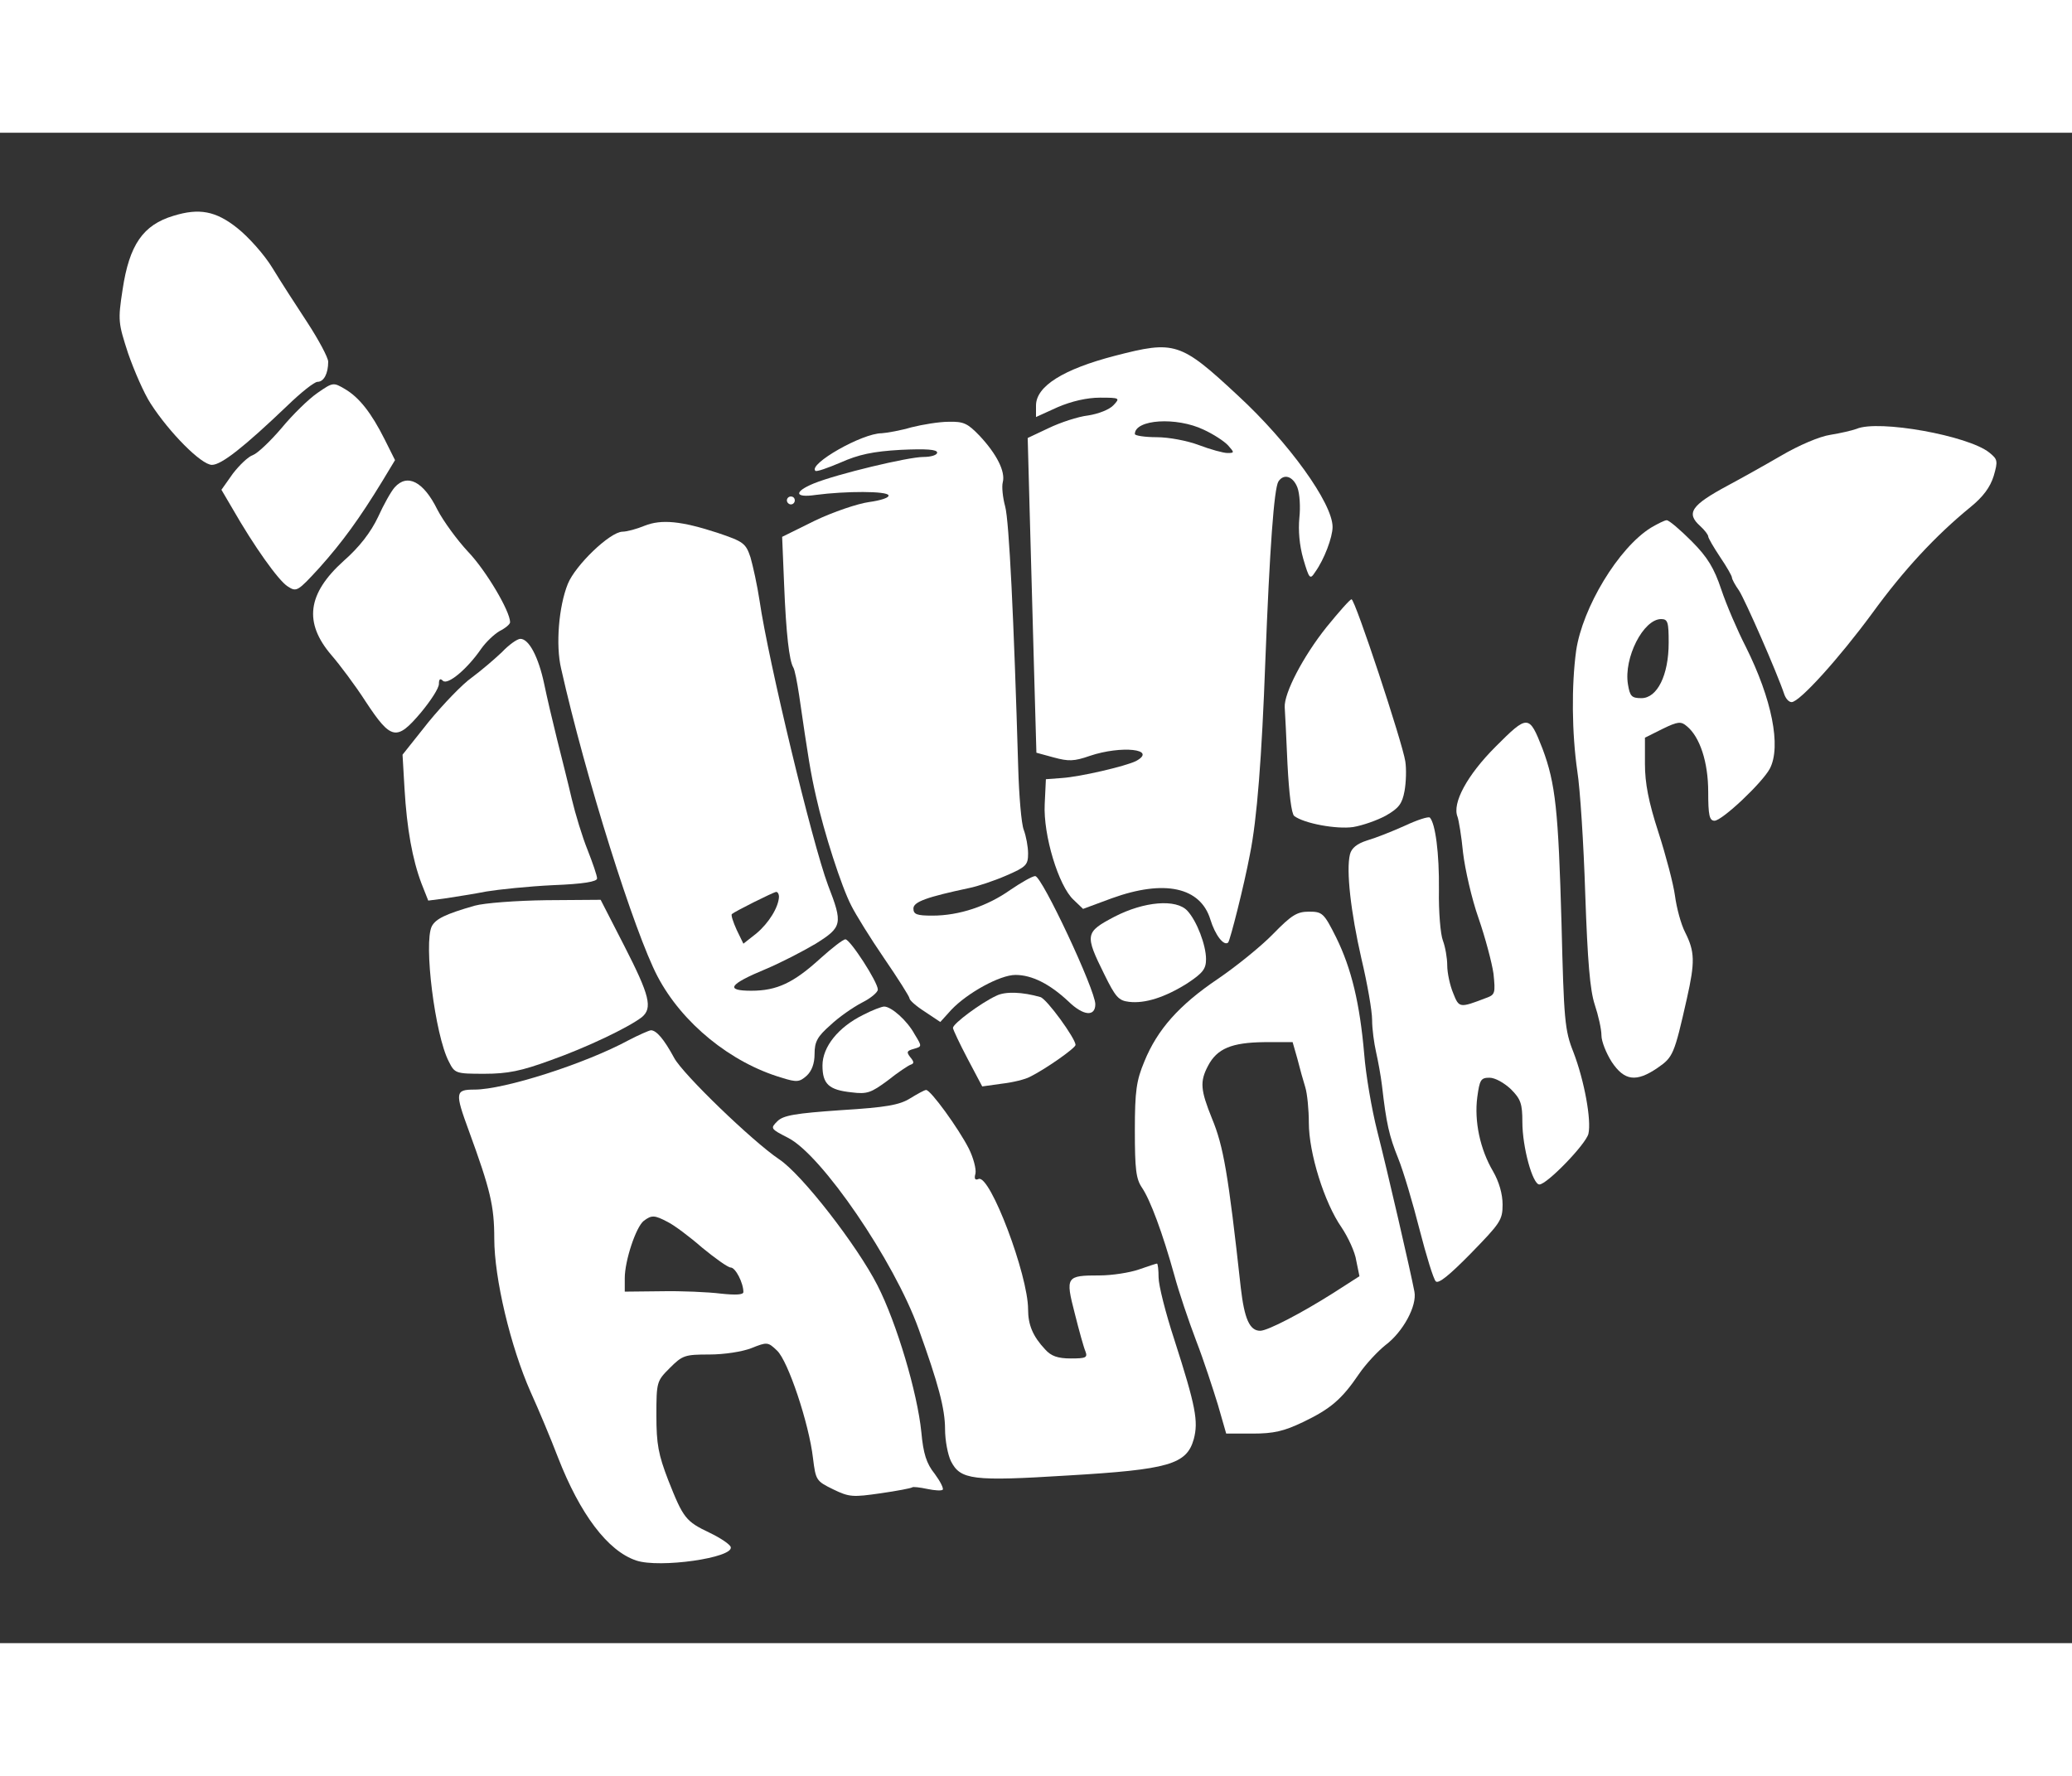 <?xml version="1.0" standalone="no"?>
<!DOCTYPE svg PUBLIC "-//W3C//DTD SVG 20010904//EN"
 "http://www.w3.org/TR/2001/REC-SVG-20010904/DTD/svg10.dtd">
<svg version="1.0" xmlns="http://www.w3.org/2000/svg"
 width="56" height="48" viewBox="0 0 524 382"
 preserveAspectRatio="xMidYMid meet">

<rect x="0" y="0" width="524" height="382" fill="#333333" stroke="none"/>

<g transform="translate(0,382) scale(0.1,-0.1)"
fill="#ffffff" stroke="none">
<path d="M439 3610 c-77 -23 -112 -73 -129 -187 -12 -78 -11 -84 14 -161 15
-43 40 -101 57 -127 47 -73 128 -155 155 -155 24 0 81 45 191 150 34 33 68 60
76 60 16 0 27 21 27 51 0 10 -24 55 -52 98 -29 44 -69 106 -89 139 -20 33 -60
78 -89 101 -54 43 -96 51 -161 31z"/>
<path d="M2820 3256 c-131 -34 -200 -77 -200 -126 l0 -29 55 25 c35 15 74 24
107 24 50 0 51 -1 34 -19 -10 -11 -38 -22 -64 -26 -26 -3 -71 -18 -100 -32
l-53 -25 5 -186 c3 -103 8 -282 11 -398 l6 -212 44 -12 c37 -10 51 -10 91 4
80 27 172 17 117 -13 -26 -13 -141 -40 -188 -43 l-40 -3 -3 -63 c-4 -78 35
-207 73 -242 l24 -23 73 27 c133 48 224 28 249 -54 12 -39 34 -68 45 -58 5 6
40 143 55 223 18 89 30 245 39 490 11 285 22 435 33 453 14 21 37 13 48 -15 6
-16 8 -50 5 -77 -3 -32 0 -69 10 -104 15 -51 17 -53 30 -33 23 32 44 88 44
114 0 60 -111 214 -239 332 -146 136 -160 140 -311 101z m224 -187 c24 -11 52
-29 62 -40 16 -18 16 -19 -2 -19 -10 0 -43 9 -72 20 -29 11 -76 20 -107 20
-30 0 -55 4 -55 8 0 37 105 44 174 11z"/>
<path d="M803 3162 c-22 -15 -63 -55 -91 -89 -29 -34 -61 -64 -72 -68 -12 -4
-34 -25 -51 -47 l-29 -41 27 -46 c56 -98 117 -183 140 -198 23 -15 25 -14 81
47 58 65 101 124 159 219 l32 53 -26 52 c-34 68 -65 107 -101 128 -29 17 -30
17 -69 -10z"/>
<path d="M2305 3075 c-27 -8 -61 -14 -75 -15 -50 0 -186 -78 -168 -95 3 -3 31
7 64 21 45 20 81 28 152 32 65 3 92 1 92 -7 0 -6 -15 -11 -35 -11 -38 0 -218
-43 -277 -67 -51 -21 -49 -37 5 -29 76 10 181 10 184 -1 2 -6 -20 -13 -49 -17
-29 -4 -91 -25 -137 -47 l-83 -41 5 -121 c5 -125 13 -192 23 -209 4 -6 10 -38
15 -71 23 -158 29 -196 43 -257 20 -90 64 -227 89 -275 11 -22 48 -82 83 -133
35 -51 64 -97 64 -101 0 -5 17 -20 39 -34 l39 -26 28 31 c41 43 123 88 162 88
42 0 87 -23 134 -67 38 -37 68 -39 68 -7 0 36 -135 324 -152 324 -7 0 -35 -16
-63 -35 -58 -41 -129 -65 -197 -65 -39 0 -48 3 -48 18 0 17 34 29 142 52 20 4
62 18 92 31 51 22 56 27 56 56 0 17 -5 44 -11 60 -6 15 -12 87 -14 158 -11
376 -23 624 -33 660 -6 22 -9 50 -6 61 7 27 -15 71 -59 118 -30 31 -40 36 -78
35 -24 0 -66 -7 -94 -14z"/>
<path d="M4695 3071 c-11 -4 -41 -11 -66 -15 -27 -4 -79 -26 -125 -53 -43 -25
-104 -59 -134 -75 -93 -50 -107 -70 -70 -103 11 -10 20 -22 20 -26 0 -4 14
-28 30 -52 17 -25 30 -48 30 -52 0 -4 8 -19 18 -33 15 -23 96 -207 115 -264 4
-10 11 -18 18 -18 20 0 121 112 204 225 80 110 160 196 248 268 32 26 50 50
59 79 11 38 10 42 -11 59 -53 43 -281 84 -336 60z"/>
<path d="M998 2923 c-9 -10 -28 -44 -42 -75 -18 -38 -47 -76 -87 -111 -92 -83
-101 -156 -31 -238 20 -23 60 -76 87 -118 64 -97 78 -100 139 -28 25 30 46 62
46 73 0 12 3 15 10 8 12 -12 62 30 97 81 12 17 33 37 47 45 14 7 26 17 26 22
0 28 -61 131 -106 178 -28 30 -63 78 -78 107 -35 71 -76 92 -108 56z"/>
<path d="M1990 2890 c0 -5 5 -10 10 -10 6 0 10 5 10 10 0 6 -4 10 -10 10 -5 0
-10 -4 -10 -10z"/>
<path d="M1630 2826 c-19 -8 -45 -15 -56 -15 -32 -1 -119 -85 -138 -132 -23
-57 -31 -155 -17 -214 62 -276 186 -669 244 -779 62 -118 185 -218 314 -256
38 -12 45 -11 63 5 13 12 20 31 20 55 0 31 7 44 40 73 21 20 57 45 80 57 22
11 40 26 40 33 0 19 -70 127 -82 127 -6 0 -34 -22 -63 -48 -68 -62 -110 -82
-175 -82 -67 0 -57 16 37 55 38 16 94 45 126 64 67 42 69 50 31 148 -40 107
-151 568 -173 719 -6 40 -17 89 -23 110 -12 36 -18 40 -83 62 -92 30 -142 35
-185 18z m340 -938 c-1 -27 -26 -67 -57 -93 l-33 -26 -17 35 c-9 20 -15 38
-12 40 8 7 104 55 112 56 4 0 7 -6 7 -12z"/>
<path d="M4175 2821 c-82 -51 -173 -202 -189 -311 -12 -88 -11 -208 3 -305 7
-44 16 -183 20 -310 6 -172 12 -243 24 -280 9 -27 17 -62 17 -78 0 -15 12 -45
26 -67 32 -48 62 -52 116 -15 39 27 42 33 74 175 21 93 20 119 -4 167 -11 21
-22 63 -26 93 -4 30 -23 102 -42 161 -25 77 -34 124 -34 173 l0 66 44 22 c39
19 47 20 62 7 33 -27 54 -91 54 -166 0 -59 3 -73 16 -73 19 0 121 96 140 132
29 56 5 176 -61 308 -21 41 -49 106 -62 145 -18 54 -35 82 -75 122 -29 29 -57
53 -63 53 -5 0 -23 -9 -40 -19z m45 -291 c0 -82 -29 -140 -69 -140 -25 0 -29
5 -34 35 -11 67 39 165 84 165 17 0 19 -8 19 -60z"/>
<path d="M3355 2570 c-60 -75 -108 -168 -106 -203 1 -12 4 -77 7 -144 4 -75
10 -125 17 -131 25 -19 107 -34 149 -28 24 4 61 17 83 29 33 19 41 30 47 62 4
22 5 56 2 75 -7 47 -127 410 -136 410 -4 0 -32 -32 -63 -70z"/>
<path d="M1269 2506 c-19 -18 -53 -47 -76 -64 -23 -16 -72 -67 -109 -112 l-66
-83 5 -86 c6 -102 20 -179 43 -240 l17 -43 46 6 c25 4 71 11 101 17 30 5 106
13 168 16 78 3 112 9 112 17 0 7 -11 39 -24 72 -13 32 -31 91 -40 129 -9 39
-26 106 -37 150 -11 44 -26 108 -33 142 -14 66 -38 113 -60 113 -8 0 -29 -15
-47 -34z"/>
<path d="M3782 2267 c-72 -72 -110 -143 -96 -177 3 -8 10 -49 14 -91 5 -42 22
-117 39 -165 17 -49 34 -113 38 -141 5 -49 4 -53 -18 -61 -68 -26 -69 -26 -84
12 -8 19 -15 51 -15 70 0 19 -5 47 -11 63 -6 15 -11 73 -10 128 1 93 -9 168
-23 183 -4 3 -32 -6 -64 -21 -31 -14 -74 -31 -95 -37 -25 -8 -39 -19 -43 -35
-10 -40 2 -146 29 -264 15 -63 27 -132 27 -155 0 -23 5 -59 10 -81 5 -22 12
-60 15 -85 11 -96 18 -127 41 -184 13 -32 37 -113 54 -180 17 -66 35 -125 41
-131 7 -7 35 16 89 71 74 76 80 84 80 123 0 27 -9 58 -24 84 -33 56 -48 127
-40 188 6 44 9 49 31 49 14 0 37 -13 54 -29 25 -25 29 -37 29 -83 0 -64 26
-158 43 -158 19 0 117 101 124 128 8 34 -10 134 -38 207 -22 55 -24 82 -30
325 -8 285 -15 354 -48 442 -34 87 -37 87 -119 5z"/>
<path d="M1200 1865 c-73 -21 -98 -33 -108 -52 -21 -42 8 -275 43 -342 15 -30
17 -31 90 -31 59 0 93 7 167 34 93 33 197 83 231 109 28 23 20 55 -44 180
l-60 117 -137 -1 c-76 -1 -157 -7 -182 -14z"/>
<path d="M2818 1837 c-74 -39 -75 -45 -25 -146 28 -57 36 -66 62 -69 40 -5 91
11 148 47 39 26 47 36 47 61 0 35 -23 96 -47 122 -28 31 -110 24 -185 -15z"/>
<path d="M3220 1794 c-30 -31 -93 -82 -140 -114 -98 -66 -153 -128 -186 -209
-20 -48 -24 -74 -24 -174 0 -99 3 -123 18 -145 21 -31 52 -114 82 -222 11 -41
36 -115 55 -165 19 -49 43 -123 55 -162 l21 -73 67 0 c53 0 79 6 127 29 69 33
98 57 142 122 17 25 48 58 67 73 44 33 80 99 73 135 -9 48 -68 304 -94 406
-14 55 -29 143 -33 195 -11 127 -32 216 -71 295 -31 62 -35 65 -69 65 -30 0
-44 -9 -90 -56z m61 -316 c6 -24 15 -56 20 -72 5 -16 9 -57 9 -90 0 -76 39
-202 83 -265 16 -24 34 -62 37 -84 l8 -39 -67 -43 c-79 -50 -165 -95 -184 -95
-27 0 -40 31 -49 108 -32 291 -44 359 -73 429 -29 72 -31 93 -10 133 23 44 60
59 142 60 l72 0 12 -42z"/>
<path d="M2519 1637 c-37 -17 -109 -70 -109 -81 0 -4 17 -40 37 -78 l37 -70
50 7 c27 3 59 11 70 17 39 19 116 73 116 81 0 16 -73 117 -89 121 -45 13 -89
15 -112 3z"/>
<path d="M2183 1589 c-63 -31 -103 -81 -103 -128 0 -47 16 -62 74 -68 39 -5
49 -1 91 30 25 20 52 38 58 40 9 3 9 7 -1 19 -10 13 -9 16 9 21 21 6 21 6 2
37 -19 35 -59 70 -77 70 -6 0 -30 -9 -53 -21z"/>
<path d="M1590 1525 c-111 -60 -315 -125 -390 -125 -49 0 -50 -7 -14 -105 54
-148 64 -189 64 -272 0 -100 41 -273 92 -388 20 -44 51 -118 69 -165 56 -144
126 -237 198 -261 59 -20 247 7 239 34 -2 7 -26 23 -53 36 -61 29 -67 37 -105
133 -25 65 -30 91 -30 164 0 85 1 87 34 120 32 32 38 34 100 34 37 0 83 7 106
16 40 16 42 16 65 -6 28 -26 81 -185 91 -272 7 -56 8 -58 51 -79 41 -20 50
-20 120 -10 42 6 78 13 80 15 2 2 19 0 38 -4 19 -4 36 -5 39 -2 3 3 -6 21 -20
40 -21 26 -29 51 -34 106 -10 99 -62 275 -111 371 -51 100 -191 281 -249 319
-68 46 -243 215 -265 256 -26 48 -45 70 -59 70 -6 -1 -31 -12 -56 -25z m99
-460 c16 -8 55 -37 87 -65 33 -27 65 -50 72 -50 12 0 32 -39 32 -62 0 -7 -19
-8 -57 -4 -32 4 -100 7 -150 6 l-93 -1 0 34 c0 44 28 129 48 145 20 15 27 15
61 -3z"/>
<path d="M2302 1378 c-27 -17 -61 -23 -175 -30 -115 -8 -146 -13 -161 -28 -18
-18 -18 -19 27 -42 85 -43 268 -311 330 -483 50 -139 67 -202 67 -254 0 -28 7
-65 15 -81 24 -47 55 -51 295 -36 256 15 301 28 319 92 12 45 5 83 -49 251
-22 67 -40 138 -40 158 0 19 -2 35 -4 35 -2 0 -23 -7 -46 -15 -23 -8 -68 -15
-99 -15 -85 0 -87 -3 -63 -96 11 -44 23 -87 27 -96 6 -16 1 -18 -37 -18 -33 0
-50 6 -65 23 -31 33 -43 62 -43 101 0 87 -96 341 -125 330 -9 -4 -12 0 -8 14
2 11 -5 39 -17 63 -26 51 -97 149 -108 148 -4 0 -22 -10 -40 -21z"/>
</g>
</svg>

